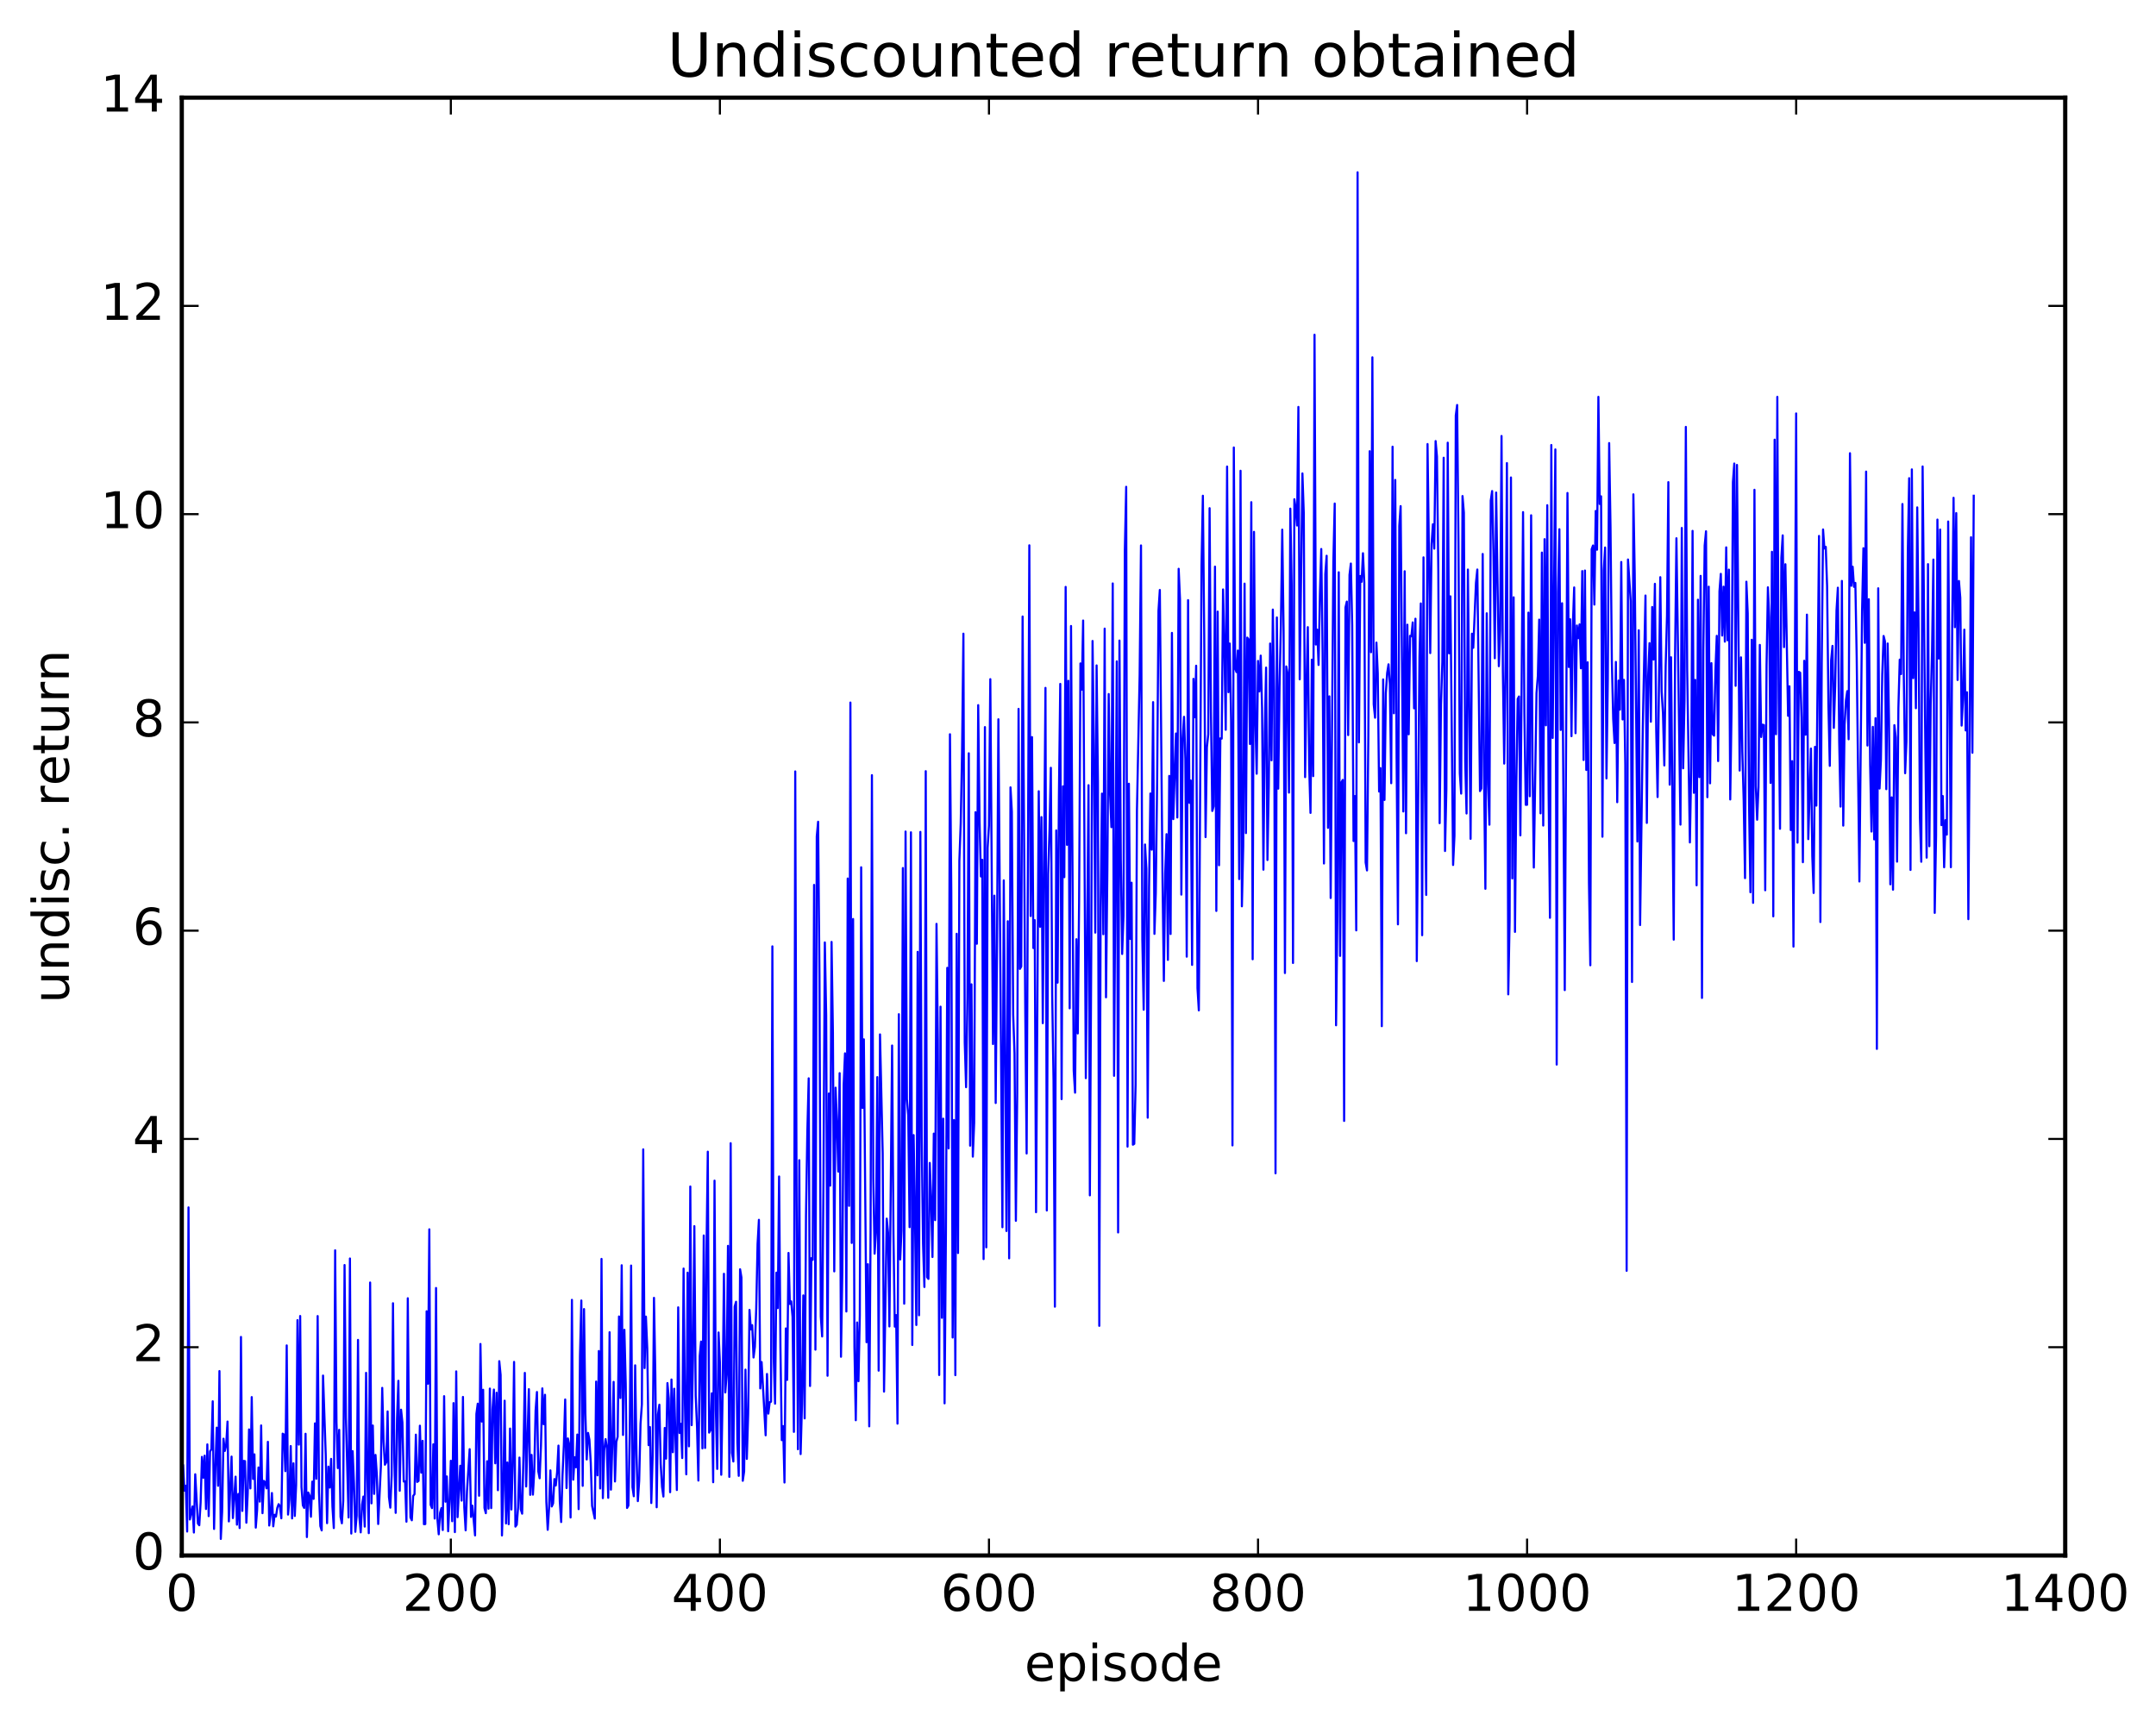 <?xml version="1.0" encoding="utf-8" standalone="no"?>
<!DOCTYPE svg PUBLIC "-//W3C//DTD SVG 1.1//EN"
  "http://www.w3.org/Graphics/SVG/1.1/DTD/svg11.dtd">
<!-- Created with matplotlib (http://matplotlib.org/) -->
<svg height="408pt" version="1.1" viewBox="0 0 511 408" width="511pt" xmlns="http://www.w3.org/2000/svg" xmlns:xlink="http://www.w3.org/1999/xlink">
 <defs>
  <style type="text/css">
*{stroke-linecap:butt;stroke-linejoin:round;stroke-miterlimit:100000;}
  </style>
 </defs>
 <g id="figure_1">
  <g id="patch_1">
   <path d="M 0 408.169 
L 511.954 408.169 
L 511.954 0 
L 0 0 
z
" style="fill:#ffffff;"/>
  </g>
  <g id="axes_1">
   <g id="patch_2">
    <path d="M 43.084 368.742 
L 489.484 368.742 
L 489.484 23.142 
L 43.084 23.142 
z
" style="fill:#ffffff;"/>
   </g>
   <g id="line2d_1">
    <path clip-path="url(#pba2a6090af)" d="M 43.403 347.396 
L 43.721 353.393 
L 44.04 352.201 
L 44.359 363.066 
L 44.678 286.229 
L 44.997 360.211 
L 45.635 357.121 
L 45.953 363.301 
L 46.272 349.493 
L 46.91 361.163 
L 47.229 361.583 
L 47.548 356.191 
L 47.867 345.368 
L 48.185 350.319 
L 48.504 345.081 
L 48.823 357.723 
L 49.142 342.409 
L 49.461 359.413 
L 49.78 344.064 
L 50.099 343.586 
L 50.417 332.195 
L 50.736 362.451 
L 51.055 347.842 
L 51.374 338.439 
L 51.693 352.22 
L 52.012 325.025 
L 52.331 364.819 
L 52.649 358.341 
L 52.968 341.06 
L 53.287 343.961 
L 53.606 342.625 
L 53.925 336.995 
L 54.244 360.668 
L 54.881 345.299 
L 55.2 359.879 
L 55.838 350.061 
L 56.157 361.439 
L 56.476 354.159 
L 56.795 362.24 
L 57.113 316.936 
L 57.432 358.18 
L 57.751 346.318 
L 58.07 346.378 
L 58.389 360.976 
L 58.708 354.091 
L 59.027 338.862 
L 59.345 352.849 
L 59.664 331.198 
L 59.983 350.6 
L 60.302 344.773 
L 60.621 362.139 
L 60.94 357.987 
L 61.259 347.886 
L 61.577 355.98 
L 61.896 337.918 
L 62.215 358.715 
L 62.534 351.056 
L 62.853 351.376 
L 63.172 352.836 
L 63.491 341.795 
L 63.809 361.641 
L 64.128 359.151 
L 64.447 353.941 
L 64.766 361.833 
L 65.085 359.099 
L 65.404 359.518 
L 65.723 357.459 
L 66.041 356.578 
L 66.36 357.084 
L 66.679 359.933 
L 66.998 339.864 
L 67.317 340.075 
L 67.636 348.75 
L 67.955 318.945 
L 68.273 359.048 
L 68.592 355.506 
L 68.911 342.803 
L 69.23 359.959 
L 69.549 346.892 
L 69.868 359.38 
L 70.187 352.019 
L 70.505 312.952 
L 70.824 342.467 
L 71.143 311.975 
L 71.462 352.563 
L 71.781 356.859 
L 72.1 357.471 
L 72.419 339.893 
L 72.737 364.377 
L 73.056 353.817 
L 73.375 354.558 
L 73.694 359.563 
L 74.013 351.238 
L 74.332 355.322 
L 74.651 337.425 
L 74.969 350.556 
L 75.288 311.986 
L 75.607 353.723 
L 75.926 361.774 
L 76.245 362.799 
L 76.564 326.093 
L 77.201 344.815 
L 77.52 361.082 
L 77.839 347.68 
L 78.158 352.638 
L 78.477 345.844 
L 78.796 357.196 
L 79.115 362.246 
L 79.433 296.399 
L 79.752 337.204 
L 80.071 348.024 
L 80.39 338.962 
L 80.709 359.582 
L 81.028 361.109 
L 81.347 355.819 
L 81.665 299.888 
L 81.984 336.029 
L 82.622 359.734 
L 82.941 298.34 
L 83.26 363.546 
L 83.579 344.008 
L 83.897 351.652 
L 84.216 363.135 
L 84.535 359.269 
L 84.854 317.638 
L 85.173 359.531 
L 85.492 363.266 
L 85.811 356.713 
L 86.129 354.774 
L 86.448 361.896 
L 86.767 325.447 
L 87.086 350.478 
L 87.405 363.45 
L 87.724 304.038 
L 88.043 356.383 
L 88.361 337.935 
L 88.68 354.137 
L 88.999 344.903 
L 89.318 349.667 
L 89.637 361.282 
L 90.275 347.62 
L 90.593 329.011 
L 90.912 341.795 
L 91.231 347.227 
L 91.55 346.674 
L 91.869 334.597 
L 92.188 354.88 
L 92.507 357.411 
L 92.825 349.756 
L 93.144 308.95 
L 93.463 345.906 
L 93.782 358.64 
L 94.101 336.359 
L 94.42 327.336 
L 94.739 353.404 
L 95.057 334.185 
L 95.376 337.194 
L 95.695 351.209 
L 96.014 351.152 
L 96.333 360.73 
L 96.652 307.766 
L 96.971 344.943 
L 97.289 359.718 
L 97.608 360.401 
L 97.927 354.617 
L 98.246 354.209 
L 98.565 340.102 
L 98.884 351.308 
L 99.203 351.063 
L 99.521 337.978 
L 99.84 349.101 
L 100.159 341.563 
L 100.478 361.329 
L 100.797 361.295 
L 101.116 310.854 
L 101.435 328.025 
L 101.753 291.425 
L 102.072 356.738 
L 102.391 357.512 
L 102.71 342.388 
L 103.029 359.987 
L 103.348 305.331 
L 103.667 360.073 
L 103.985 363.724 
L 104.304 358.657 
L 104.623 357.515 
L 104.942 362.709 
L 105.261 330.981 
L 105.58 355.991 
L 105.899 350.008 
L 106.217 362.998 
L 106.536 355.929 
L 106.855 346.291 
L 107.174 360.624 
L 107.493 332.625 
L 107.812 363.204 
L 108.131 325.106 
L 108.449 359.66 
L 109.087 347.477 
L 109.406 355.738 
L 109.725 331.16 
L 110.044 357.342 
L 110.363 362.781 
L 110.681 353.523 
L 111.319 343.541 
L 111.638 359.606 
L 111.957 356.933 
L 112.595 363.982 
L 112.913 335.182 
L 113.232 332.752 
L 113.551 354.581 
L 113.87 318.605 
L 114.189 336.995 
L 114.508 329.464 
L 114.827 357.485 
L 115.145 358.717 
L 115.464 346.398 
L 115.783 357.65 
L 116.102 329.182 
L 116.421 357.507 
L 116.74 334.047 
L 117.059 329.413 
L 117.377 346.895 
L 117.696 330.163 
L 118.015 353.272 
L 118.334 322.682 
L 118.653 325.951 
L 118.972 363.994 
L 119.291 353.232 
L 119.609 332.051 
L 119.928 361.154 
L 120.247 346.699 
L 120.566 361.323 
L 120.885 338.657 
L 121.204 357.843 
L 121.523 347.448 
L 121.841 322.86 
L 122.16 361.897 
L 122.479 361.451 
L 122.798 357.274 
L 123.117 345.531 
L 123.436 357.827 
L 123.755 358.832 
L 124.073 344.845 
L 124.392 325.461 
L 124.711 352.39 
L 125.349 329.321 
L 125.668 354.371 
L 125.987 344.901 
L 126.305 354.32 
L 126.624 348.818 
L 126.943 334.416 
L 127.262 329.988 
L 127.581 348.77 
L 127.9 350.44 
L 128.219 342.642 
L 128.537 329.13 
L 128.856 337.637 
L 129.175 330.652 
L 129.494 356.013 
L 129.813 362.66 
L 130.132 357.596 
L 130.451 348.573 
L 130.769 357.125 
L 131.088 356.383 
L 131.407 350.625 
L 131.726 352.151 
L 132.045 348.997 
L 132.364 342.695 
L 132.683 355.96 
L 133.001 360.813 
L 133.32 349.77 
L 133.639 342.684 
L 133.958 331.766 
L 134.277 352.757 
L 134.596 340.994 
L 134.915 342.529 
L 135.233 359.735 
L 135.552 308.146 
L 135.871 350.772 
L 136.19 345.446 
L 136.509 347.837 
L 136.828 340.077 
L 137.147 357.756 
L 137.465 321.391 
L 137.784 308.3 
L 138.103 352.234 
L 138.422 310.33 
L 138.741 335.123 
L 139.06 345.98 
L 139.379 339.686 
L 139.697 341.301 
L 140.016 346.737 
L 140.335 356.997 
L 140.973 359.994 
L 141.292 327.518 
L 141.611 349.744 
L 141.929 320.273 
L 142.248 352.856 
L 142.567 298.44 
L 142.886 355.147 
L 143.205 343.812 
L 143.524 341.157 
L 143.843 343.193 
L 144.161 355.073 
L 144.48 315.822 
L 144.799 353.138 
L 145.118 342.915 
L 145.437 327.586 
L 145.756 351.2 
L 146.075 341.824 
L 146.393 340.606 
L 146.712 312.086 
L 147.031 331.416 
L 147.35 299.945 
L 147.669 340.173 
L 147.988 315.242 
L 148.307 328.127 
L 148.625 357.478 
L 148.944 356.901 
L 149.263 339.562 
L 149.582 300.015 
L 149.901 352.551 
L 150.22 354.699 
L 150.539 323.669 
L 150.857 344.801 
L 151.176 355.854 
L 151.495 351.047 
L 151.814 337.506 
L 152.133 332.876 
L 152.452 272.47 
L 152.771 324.317 
L 153.089 312.118 
L 153.408 319.651 
L 153.727 342.58 
L 154.046 338.3 
L 154.365 356.306 
L 154.684 345.314 
L 155.003 307.669 
L 155.321 325.823 
L 155.64 357.316 
L 155.959 335.32 
L 156.278 333.002 
L 156.597 347.124 
L 156.916 352.496 
L 157.235 354.771 
L 157.553 338.513 
L 157.872 345.79 
L 158.191 327.872 
L 158.51 331.51 
L 158.829 353.743 
L 159.148 327.029 
L 159.467 344.268 
L 159.785 329.212 
L 160.423 353.222 
L 160.742 309.921 
L 161.061 339.707 
L 161.38 337.532 
L 161.699 345.65 
L 162.017 300.728 
L 162.336 332.619 
L 162.655 349.504 
L 162.974 301.704 
L 163.293 342.864 
L 163.612 281.273 
L 163.931 337.848 
L 164.249 322.29 
L 164.568 290.672 
L 164.887 330.839 
L 165.206 338.274 
L 165.525 350.983 
L 165.844 321.433 
L 166.163 318.031 
L 166.481 343.355 
L 166.8 292.882 
L 167.119 343.252 
L 167.438 297.232 
L 167.757 273.022 
L 168.076 339.617 
L 168.395 338.992 
L 168.713 330.301 
L 169.032 351.379 
L 169.351 279.883 
L 169.67 334.175 
L 169.989 348.225 
L 170.308 315.876 
L 170.627 322.973 
L 170.945 349.61 
L 171.264 330.93 
L 171.583 301.965 
L 171.902 330.098 
L 172.221 325.832 
L 172.54 295.344 
L 172.859 350.107 
L 173.177 271.009 
L 173.496 344.406 
L 173.815 346.464 
L 174.134 309.723 
L 174.453 308.597 
L 174.772 341.95 
L 175.091 349.862 
L 175.409 300.897 
L 175.728 302.839 
L 176.047 351.036 
L 176.366 348.825 
L 176.685 324.685 
L 177.004 345.851 
L 177.323 335.167 
L 177.641 310.525 
L 177.96 315.161 
L 178.279 314.138 
L 178.598 321.811 
L 178.917 319.249 
L 179.236 310.224 
L 179.555 294.927 
L 179.873 289.177 
L 180.192 329.136 
L 180.511 322.89 
L 181.468 340.252 
L 181.787 325.716 
L 182.105 335.116 
L 182.424 332.425 
L 182.743 332.286 
L 183.062 224.343 
L 183.381 322.094 
L 183.7 332.755 
L 184.019 301.691 
L 184.337 310.093 
L 184.656 278.902 
L 184.975 319.31 
L 185.294 341.403 
L 185.613 338.069 
L 185.932 351.448 
L 186.251 314.919 
L 186.569 327.122 
L 186.888 297.025 
L 187.207 309.117 
L 187.526 308.5 
L 187.845 312.169 
L 188.164 339.441 
L 188.483 182.876 
L 188.801 284.582 
L 189.12 343.552 
L 189.439 275.041 
L 189.758 344.706 
L 190.077 332.987 
L 190.396 307.094 
L 190.715 336.243 
L 191.033 288.094 
L 191.352 268.258 
L 191.671 255.626 
L 191.99 328.568 
L 192.309 298.254 
L 192.628 298.659 
L 192.947 209.777 
L 193.265 319.95 
L 193.584 198.29 
L 193.903 194.801 
L 194.222 231.601 
L 194.541 312.094 
L 194.86 316.824 
L 195.179 279.348 
L 195.497 223.415 
L 195.816 240.767 
L 196.135 326.137 
L 196.454 259.222 
L 196.773 281.07 
L 197.092 223.297 
L 197.411 244.828 
L 197.729 301.394 
L 198.048 257.851 
L 198.367 266.234 
L 198.686 277.736 
L 199.005 254.401 
L 199.324 321.634 
L 199.643 301.276 
L 199.961 257.163 
L 200.28 249.704 
L 200.599 310.9 
L 200.918 208.26 
L 201.237 285.862 
L 201.556 166.547 
L 201.875 294.651 
L 202.193 217.86 
L 202.512 319.328 
L 202.831 336.682 
L 203.15 313.506 
L 203.469 327.434 
L 203.788 311.795 
L 204.107 205.601 
L 204.425 262.664 
L 204.744 246.384 
L 205.382 318.188 
L 205.701 299.692 
L 206.02 338.131 
L 206.339 291.597 
L 206.657 183.757 
L 206.976 279.253 
L 207.295 297.191 
L 207.614 292.032 
L 207.933 255.341 
L 208.252 324.926 
L 208.571 245.217 
L 209.208 273.392 
L 209.527 329.895 
L 210.165 288.89 
L 210.484 292.221 
L 210.803 314.447 
L 211.44 247.854 
L 211.759 292.434 
L 212.078 314.496 
L 212.397 311.759 
L 212.716 337.486 
L 213.035 240.433 
L 213.353 298.566 
L 213.672 291.71 
L 213.991 205.782 
L 214.31 309.048 
L 214.629 197.127 
L 214.948 260.595 
L 215.267 264.312 
L 215.585 290.915 
L 215.904 197.307 
L 216.223 318.844 
L 216.542 269.09 
L 216.861 287.987 
L 217.18 314.107 
L 217.499 225.648 
L 217.817 311.8 
L 218.136 197.217 
L 218.455 269.687 
L 218.774 294.842 
L 219.093 305.093 
L 219.412 182.813 
L 219.731 302.762 
L 220.049 303.177 
L 220.368 275.687 
L 220.687 284.294 
L 221.006 297.987 
L 221.325 268.74 
L 221.644 289.244 
L 221.963 219.015 
L 222.281 246.769 
L 222.6 325.964 
L 222.919 238.645 
L 223.238 312.396 
L 223.557 265.193 
L 223.876 332.675 
L 224.195 292.395 
L 224.513 229.437 
L 224.832 272.238 
L 225.151 174.061 
L 225.47 211.384 
L 225.789 317.07 
L 226.108 265.518 
L 226.427 325.995 
L 226.745 221.366 
L 227.064 297.042 
L 227.383 204.062 
L 227.702 195.186 
L 228.021 178.397 
L 228.34 150.22 
L 228.659 247.117 
L 228.977 257.732 
L 229.296 236.584 
L 229.615 178.571 
L 229.934 271.592 
L 230.253 233.348 
L 230.572 274.19 
L 230.891 266.158 
L 231.209 192.544 
L 231.528 223.725 
L 231.847 167.161 
L 232.166 194.633 
L 232.485 207.777 
L 232.804 203.822 
L 233.123 298.481 
L 233.441 172.366 
L 233.76 295.696 
L 234.079 200.997 
L 234.398 195.692 
L 234.717 161.004 
L 235.355 247.495 
L 235.673 212.322 
L 235.992 261.477 
L 236.311 223.107 
L 236.63 170.515 
L 237.587 290.931 
L 237.905 208.706 
L 238.543 291.822 
L 238.862 218.389 
L 239.181 298.304 
L 239.5 186.653 
L 239.819 192.384 
L 240.137 240.529 
L 240.456 249.754 
L 240.775 289.4 
L 241.094 259.167 
L 241.413 168.048 
L 241.732 229.683 
L 242.051 229.117 
L 242.369 146.15 
L 243.007 240.263 
L 243.326 273.448 
L 243.964 129.272 
L 244.283 217.152 
L 244.601 174.731 
L 244.92 224.74 
L 245.239 218.121 
L 245.558 287.368 
L 246.196 187.573 
L 246.515 219.707 
L 246.833 193.7 
L 247.152 242.552 
L 247.79 163.07 
L 248.109 286.955 
L 248.428 207.218 
L 248.747 196.907 
L 249.065 182.014 
L 249.384 235.906 
L 249.703 256.206 
L 250.022 309.764 
L 250.341 196.861 
L 250.66 232.945 
L 250.979 188.575 
L 251.297 162.128 
L 251.616 260.56 
L 251.935 186.408 
L 252.254 207.941 
L 252.573 139.132 
L 252.892 200.28 
L 253.211 161.393 
L 253.529 239.033 
L 253.848 148.398 
L 254.486 253.815 
L 254.805 259.029 
L 255.124 222.655 
L 255.443 244.988 
L 255.761 213.927 
L 256.08 157.274 
L 256.399 163.505 
L 256.718 147.101 
L 257.356 255.586 
L 257.993 186.142 
L 258.312 283.371 
L 258.631 227.596 
L 258.95 151.952 
L 259.269 176.676 
L 259.588 221.083 
L 259.907 157.74 
L 260.225 185.413 
L 260.544 314.306 
L 260.863 215.081 
L 261.182 188.137 
L 261.501 221.47 
L 261.82 149.027 
L 262.139 236.424 
L 262.457 206.533 
L 262.776 164.529 
L 263.095 188.176 
L 263.414 196.088 
L 263.733 138.312 
L 264.052 255.031 
L 264.689 156.783 
L 265.008 292.167 
L 265.327 151.852 
L 265.646 203.626 
L 265.965 226.149 
L 266.284 217.059 
L 266.603 130.359 
L 266.921 115.404 
L 267.24 271.818 
L 267.559 185.793 
L 267.878 222.581 
L 268.197 209.259 
L 268.516 271.366 
L 268.835 271.162 
L 269.153 257.1 
L 269.472 192.054 
L 270.11 160.039 
L 270.429 129.303 
L 270.748 222.701 
L 271.067 239.368 
L 271.385 200.198 
L 271.704 205.962 
L 272.023 264.96 
L 272.342 210.276 
L 272.661 188.112 
L 272.98 201.416 
L 273.299 166.447 
L 273.617 221.384 
L 273.936 211.7 
L 274.255 185.446 
L 274.574 144.788 
L 274.893 139.857 
L 275.531 208.341 
L 275.849 232.54 
L 276.168 207.104 
L 276.487 197.741 
L 276.806 227.549 
L 277.125 183.938 
L 277.444 221.419 
L 277.763 150.037 
L 278.081 194.18 
L 278.719 173.884 
L 279.038 193.796 
L 279.357 134.841 
L 279.676 142.084 
L 279.995 212.073 
L 280.313 175.31 
L 280.632 169.928 
L 280.951 179.918 
L 281.27 226.788 
L 281.589 142.273 
L 281.908 190.321 
L 282.227 185.019 
L 282.545 228.74 
L 282.864 160.929 
L 283.183 170.039 
L 283.502 157.82 
L 283.821 234.283 
L 284.14 239.525 
L 284.777 134.006 
L 285.096 117.523 
L 285.415 150.612 
L 285.734 198.443 
L 286.053 177.166 
L 286.372 174.053 
L 286.691 120.469 
L 287.009 168.737 
L 287.328 192.248 
L 287.647 191.136 
L 287.966 134.325 
L 288.285 215.946 
L 288.604 144.992 
L 288.923 205.118 
L 289.241 175.025 
L 289.56 175.099 
L 289.879 139.733 
L 290.198 153.394 
L 290.517 173.003 
L 290.836 110.6 
L 291.155 164.092 
L 291.473 152.562 
L 291.792 171.019 
L 292.111 271.533 
L 292.43 106.08 
L 292.749 158.452 
L 293.068 159.33 
L 293.387 154.212 
L 293.705 208.392 
L 294.024 111.6 
L 294.343 214.851 
L 294.662 200.6 
L 294.981 138.357 
L 295.3 197.497 
L 295.619 151.15 
L 295.937 151.59 
L 296.256 176.376 
L 296.575 119.05 
L 296.894 227.4 
L 297.213 126.084 
L 297.532 170.401 
L 297.851 183.42 
L 298.169 156.683 
L 298.488 163.907 
L 298.807 155.422 
L 299.126 167.743 
L 299.445 206.166 
L 299.764 173.53 
L 300.083 158.264 
L 300.401 203.875 
L 300.72 186.213 
L 301.039 152.557 
L 301.358 180.245 
L 301.677 144.506 
L 301.996 163.641 
L 302.315 278.144 
L 302.633 146.374 
L 302.952 186.96 
L 303.271 162.701 
L 303.59 148.044 
L 303.909 125.562 
L 304.228 149.685 
L 304.547 230.667 
L 304.865 157.989 
L 305.184 159.68 
L 305.503 187.896 
L 305.822 120.575 
L 306.141 138.608 
L 306.46 228.286 
L 306.779 118.348 
L 307.097 120.553 
L 307.416 124.586 
L 307.735 96.466 
L 308.054 161.04 
L 308.692 112.228 
L 309.011 121.656 
L 309.329 184.226 
L 309.648 162.503 
L 309.967 148.67 
L 310.286 181.512 
L 310.605 192.706 
L 310.924 156.381 
L 311.243 183.986 
L 311.561 79.351 
L 311.88 152.79 
L 312.199 149.272 
L 312.518 157.637 
L 312.837 140.866 
L 313.156 130.148 
L 313.475 154.933 
L 313.793 204.699 
L 314.112 136.092 
L 314.431 131.749 
L 314.75 196.248 
L 315.069 165.076 
L 315.388 212.88 
L 316.025 133.116 
L 316.344 119.37 
L 316.663 243.054 
L 316.982 217.149 
L 317.301 135.661 
L 317.62 226.607 
L 317.939 185.467 
L 318.257 184.883 
L 318.576 265.726 
L 318.895 144.014 
L 319.214 142.612 
L 319.533 174.261 
L 319.852 136.295 
L 320.171 133.593 
L 320.489 148.238 
L 320.808 199.374 
L 321.127 188.712 
L 321.446 220.557 
L 321.765 40.845 
L 322.084 175.986 
L 322.403 136.539 
L 322.721 137.921 
L 323.04 131.146 
L 323.359 138.187 
L 323.678 204.456 
L 323.997 206.343 
L 324.316 174.672 
L 324.635 106.966 
L 324.953 154.614 
L 325.272 84.708 
L 325.591 166.958 
L 325.91 170.148 
L 326.229 152.334 
L 326.548 159.651 
L 326.867 187.636 
L 327.185 182.083 
L 327.504 243.266 
L 327.823 161.064 
L 328.142 189.63 
L 328.461 164.306 
L 328.78 159.519 
L 329.099 157.482 
L 329.417 162.305 
L 329.736 185.666 
L 330.055 105.893 
L 330.374 169.097 
L 330.693 113.778 
L 331.012 179.501 
L 331.331 219.126 
L 331.649 124.674 
L 331.968 119.98 
L 332.606 192.373 
L 332.925 135.419 
L 333.244 197.529 
L 333.563 148.093 
L 333.881 174.069 
L 334.2 150.74 
L 334.519 150.85 
L 334.838 147.547 
L 335.157 167.914 
L 335.476 146.677 
L 335.795 227.841 
L 336.432 155.727 
L 336.751 143.057 
L 337.07 221.703 
L 337.389 132.129 
L 337.708 185.47 
L 338.027 212.152 
L 338.345 105.269 
L 338.983 154.819 
L 339.302 128.958 
L 339.621 124.281 
L 339.94 130.064 
L 340.259 104.558 
L 340.577 108.224 
L 340.896 135.057 
L 341.215 195.144 
L 341.534 166.944 
L 341.853 156.946 
L 342.172 108.51 
L 342.491 201.74 
L 342.809 187.045 
L 343.128 104.944 
L 343.447 154.884 
L 343.766 141.369 
L 344.404 205.054 
L 344.723 198.142 
L 345.041 98.504 
L 345.36 96.005 
L 345.679 128.587 
L 345.998 183.343 
L 346.317 188.131 
L 346.636 117.593 
L 346.955 121.529 
L 347.273 180.516 
L 347.592 192.848 
L 347.911 135.013 
L 348.549 198.857 
L 348.868 150.225 
L 349.187 153.567 
L 349.824 138.186 
L 350.143 135.009 
L 350.781 187.536 
L 351.1 186.915 
L 351.419 131.326 
L 351.737 183.84 
L 352.056 210.697 
L 352.375 145.388 
L 352.694 185.815 
L 353.013 195.503 
L 353.332 118.675 
L 353.651 116.41 
L 353.969 130.726 
L 354.288 156.045 
L 354.607 116.766 
L 355.245 157.924 
L 355.564 149.535 
L 355.883 103.355 
L 356.201 159.096 
L 356.52 181.021 
L 356.839 156.529 
L 357.158 109.777 
L 357.477 235.721 
L 357.796 218.309 
L 358.115 113.19 
L 358.433 208.238 
L 358.752 141.6 
L 359.071 220.915 
L 359.39 186.31 
L 359.709 165.686 
L 360.028 165.108 
L 360.347 198.029 
L 360.984 121.405 
L 361.303 169.149 
L 361.622 190.789 
L 361.941 190.777 
L 362.26 145.233 
L 362.579 188.759 
L 362.897 122.152 
L 363.216 180.194 
L 363.535 205.661 
L 364.173 164.318 
L 364.492 160.227 
L 364.811 146.885 
L 365.129 192.81 
L 365.448 130.995 
L 365.767 195.706 
L 366.086 127.818 
L 366.405 171.945 
L 366.724 119.765 
L 367.043 187.878 
L 367.361 217.576 
L 367.68 105.496 
L 367.999 174.939 
L 368.637 106.541 
L 368.956 252.367 
L 369.275 140.401 
L 369.593 125.459 
L 369.912 173.042 
L 370.231 143.006 
L 370.869 234.717 
L 371.507 116.867 
L 371.825 158.121 
L 372.144 146.797 
L 372.463 174.518 
L 372.782 148.388 
L 373.101 139.261 
L 373.42 173.811 
L 373.739 148.276 
L 374.057 151.285 
L 374.376 148.019 
L 374.695 158.435 
L 375.014 135.38 
L 375.333 180.165 
L 375.652 135.252 
L 375.971 182.522 
L 376.289 157.005 
L 376.608 209.331 
L 376.927 228.827 
L 377.246 130.191 
L 377.565 129.315 
L 377.884 143.321 
L 378.203 121.128 
L 378.521 130.319 
L 378.84 94.075 
L 379.159 119.471 
L 379.478 117.652 
L 379.797 198.353 
L 380.116 135.162 
L 380.435 129.796 
L 380.753 184.524 
L 381.072 161.021 
L 381.391 105.036 
L 381.71 124.838 
L 382.029 156.685 
L 382.348 170.373 
L 382.667 176.14 
L 382.985 156.915 
L 383.304 190.168 
L 383.623 161.353 
L 383.942 168.235 
L 384.261 133.226 
L 384.58 170.55 
L 384.899 161.173 
L 385.217 181.152 
L 385.536 301.257 
L 385.855 132.635 
L 386.493 142.471 
L 386.812 232.79 
L 387.131 117.189 
L 387.449 136.078 
L 388.087 199.488 
L 388.406 149.417 
L 388.725 219.288 
L 389.363 172.483 
L 390 141.176 
L 390.319 195.078 
L 390.638 160.283 
L 390.957 152.457 
L 391.276 171.09 
L 391.595 143.897 
L 391.913 156.348 
L 392.232 138.4 
L 392.551 173.268 
L 392.87 188.945 
L 393.508 136.829 
L 393.827 163.894 
L 394.145 169.127 
L 394.464 181.455 
L 394.783 157.965 
L 395.102 145.983 
L 395.421 114.296 
L 395.74 186.01 
L 396.059 155.811 
L 396.696 222.753 
L 397.015 155.455 
L 397.334 127.598 
L 398.291 195.483 
L 398.609 125.159 
L 398.928 182.129 
L 399.247 166.089 
L 399.566 101.201 
L 399.885 158.88 
L 400.523 199.706 
L 400.841 182.084 
L 401.16 125.851 
L 401.479 187.948 
L 401.798 161.171 
L 402.117 209.871 
L 402.436 142.173 
L 402.755 184.215 
L 403.073 136.52 
L 403.392 236.57 
L 403.711 154.137 
L 404.03 129.332 
L 404.349 125.947 
L 404.668 188.981 
L 404.987 139.076 
L 405.305 185.692 
L 405.624 157.205 
L 405.943 174.069 
L 406.262 174.389 
L 406.581 158.92 
L 406.9 150.732 
L 407.219 180.419 
L 407.537 140.171 
L 407.856 136.039 
L 408.175 150.668 
L 408.494 139.077 
L 408.813 152.108 
L 409.132 129.759 
L 409.451 151.789 
L 409.769 135.038 
L 410.088 189.518 
L 410.407 167.543 
L 410.726 114.289 
L 411.045 109.884 
L 411.364 162.582 
L 411.683 110.218 
L 412.32 182.665 
L 412.639 155.833 
L 412.958 178.209 
L 413.277 189.758 
L 413.596 208.166 
L 413.915 137.897 
L 414.233 145.435 
L 414.552 190.921 
L 414.871 211.522 
L 415.19 151.666 
L 415.509 214.027 
L 415.828 116.108 
L 416.147 186.314 
L 416.465 194.321 
L 416.784 186.589 
L 417.103 152.885 
L 417.422 174.714 
L 417.741 171.792 
L 418.06 171.883 
L 418.379 211.044 
L 418.697 157.715 
L 419.016 139.23 
L 419.335 146.357 
L 419.654 185.602 
L 419.973 130.814 
L 420.292 217.231 
L 420.611 104.228 
L 420.929 174.055 
L 421.248 94.083 
L 421.567 165.549 
L 421.886 196.471 
L 422.205 132.207 
L 422.524 126.916 
L 422.843 153.404 
L 423.161 133.757 
L 423.799 169.693 
L 424.118 162.694 
L 424.437 196.779 
L 424.756 180.435 
L 425.075 224.404 
L 425.712 98.01 
L 426.031 199.758 
L 426.35 159.267 
L 426.669 159.469 
L 426.988 170.097 
L 427.307 204.394 
L 427.625 156.648 
L 427.944 174.163 
L 428.263 145.705 
L 428.582 198.924 
L 429.22 177.456 
L 429.539 202.958 
L 429.857 211.688 
L 430.176 177.049 
L 430.495 190.982 
L 431.133 127.052 
L 431.452 218.579 
L 431.771 157.173 
L 432.089 125.519 
L 432.408 130.026 
L 432.727 129.631 
L 433.046 138.929 
L 433.365 167.306 
L 433.684 181.557 
L 434.003 156.552 
L 434.321 153.116 
L 434.64 172.557 
L 434.959 162.626 
L 435.278 144.71 
L 435.597 139.319 
L 435.916 175.747 
L 436.235 191.211 
L 436.553 137.713 
L 436.872 195.721 
L 437.191 171.763 
L 437.51 166.028 
L 437.829 163.837 
L 438.148 175.25 
L 438.467 107.442 
L 438.785 138.867 
L 439.104 134.341 
L 439.423 139.114 
L 439.742 138.187 
L 440.061 155.859 
L 440.699 208.966 
L 441.336 144.792 
L 441.655 129.956 
L 441.974 152.387 
L 442.293 111.798 
L 442.612 176.739 
L 442.931 142.052 
L 443.249 181.3 
L 443.568 197.125 
L 443.887 172.315 
L 444.206 198.988 
L 444.525 170.242 
L 444.844 248.652 
L 445.163 139.462 
L 445.481 186.925 
L 445.8 180.134 
L 446.119 159.909 
L 446.438 150.767 
L 446.757 152.044 
L 447.076 187.078 
L 447.395 152.549 
L 447.713 170.369 
L 448.032 209.637 
L 448.351 189.029 
L 448.67 210.911 
L 448.989 171.907 
L 449.308 174.784 
L 449.627 204.263 
L 449.945 167.791 
L 450.264 156.372 
L 450.583 159.794 
L 450.902 119.485 
L 451.221 159.696 
L 451.54 183.301 
L 451.859 175.734 
L 452.177 130.749 
L 452.496 113.357 
L 452.815 206.226 
L 453.134 111.274 
L 453.453 160.751 
L 453.772 145.177 
L 454.091 167.884 
L 454.409 120.283 
L 454.728 148.779 
L 455.047 193.845 
L 455.366 204.286 
L 455.685 110.581 
L 456.323 176.627 
L 456.641 203.31 
L 456.96 133.735 
L 457.279 200.604 
L 457.598 166.885 
L 457.917 154.553 
L 458.236 132.65 
L 458.555 216.411 
L 458.873 198.112 
L 459.192 123.174 
L 459.511 156.116 
L 459.83 125.532 
L 460.149 195.602 
L 460.468 188.709 
L 460.787 205.595 
L 461.105 194.43 
L 461.424 197.846 
L 461.743 123.629 
L 462.381 205.577 
L 462.7 148.424 
L 463.019 118.006 
L 463.337 148.69 
L 463.656 121.634 
L 463.975 161.198 
L 464.294 137.729 
L 464.613 141.689 
L 464.932 172.01 
L 465.251 165.786 
L 465.569 149.27 
L 465.888 173.155 
L 466.207 164.104 
L 466.526 217.897 
L 467.164 127.362 
L 467.483 178.448 
L 467.801 117.518 
L 467.801 117.518 
" style="fill:none;stroke:#0000ff;stroke-linecap:square;stroke-width:0.5;"/>
   </g>
   <g id="patch_3">
    <path d="M 43.084 368.742 
L 489.484 368.742 
" style="fill:none;stroke:#000000;stroke-linecap:square;stroke-linejoin:miter;"/>
   </g>
   <g id="patch_4">
    <path d="M 43.084 23.142 
L 489.484 23.142 
" style="fill:none;stroke:#000000;stroke-linecap:square;stroke-linejoin:miter;"/>
   </g>
   <g id="patch_5">
    <path d="M 489.484 368.742 
L 489.484 23.142 
" style="fill:none;stroke:#000000;stroke-linecap:square;stroke-linejoin:miter;"/>
   </g>
   <g id="patch_6">
    <path d="M 43.084 368.742 
L 43.084 23.142 
" style="fill:none;stroke:#000000;stroke-linecap:square;stroke-linejoin:miter;"/>
   </g>
   <g id="matplotlib.axis_1">
    <g id="xtick_1">
     <g id="line2d_2">
      <defs>
       <path d="M 0 0 
L 0 -4 
" id="m33069ec54a" style="stroke:#000000;stroke-width:0.5;"/>
      </defs>
      <g>
       <use style="stroke:#000000;stroke-width:0.5;" x="43.084" xlink:href="#m33069ec54a" y="368.742"/>
      </g>
     </g>
     <g id="line2d_3">
      <defs>
       <path d="M 0 0 
L 0 4 
" id="m1218adb4fd" style="stroke:#000000;stroke-width:0.5;"/>
      </defs>
      <g>
       <use style="stroke:#000000;stroke-width:0.5;" x="43.084" xlink:href="#m1218adb4fd" y="23.142"/>
      </g>
     </g>
     <g id="text_1">
      <!-- 0 -->
      <defs>
       <path d="M 31.781 66.406 
Q 24.172 66.406 20.328 58.906 
Q 16.5 51.422 16.5 36.375 
Q 16.5 21.391 20.328 13.891 
Q 24.172 6.391 31.781 6.391 
Q 39.453 6.391 43.281 13.891 
Q 47.125 21.391 47.125 36.375 
Q 47.125 51.422 43.281 58.906 
Q 39.453 66.406 31.781 66.406 
M 31.781 74.219 
Q 44.047 74.219 50.516 64.516 
Q 56.984 54.828 56.984 36.375 
Q 56.984 17.969 50.516 8.266 
Q 44.047 -1.422 31.781 -1.422 
Q 19.531 -1.422 13.062 8.266 
Q 6.594 17.969 6.594 36.375 
Q 6.594 54.828 13.062 64.516 
Q 19.531 74.219 31.781 74.219 
" id="BitstreamVeraSans-Roman-30"/>
      </defs>
      <g transform="translate(39.266 381.86)scale(0.12 -0.12)">
       <use xlink:href="#BitstreamVeraSans-Roman-30"/>
      </g>
     </g>
    </g>
    <g id="xtick_2">
     <g id="line2d_4">
      <g>
       <use style="stroke:#000000;stroke-width:0.5;" x="106.855" xlink:href="#m33069ec54a" y="368.742"/>
      </g>
     </g>
     <g id="line2d_5">
      <g>
       <use style="stroke:#000000;stroke-width:0.5;" x="106.855" xlink:href="#m1218adb4fd" y="23.142"/>
      </g>
     </g>
     <g id="text_2">
      <!-- 200 -->
      <defs>
       <path d="M 19.188 8.297 
L 53.609 8.297 
L 53.609 0 
L 7.328 0 
L 7.328 8.297 
Q 12.938 14.109 22.625 23.891 
Q 32.328 33.688 34.812 36.531 
Q 39.547 41.844 41.422 45.531 
Q 43.312 49.219 43.312 52.781 
Q 43.312 58.594 39.234 62.25 
Q 35.156 65.922 28.609 65.922 
Q 23.969 65.922 18.812 64.312 
Q 13.672 62.703 7.812 59.422 
L 7.812 69.391 
Q 13.766 71.781 18.938 73 
Q 24.125 74.219 28.422 74.219 
Q 39.75 74.219 46.484 68.547 
Q 53.219 62.891 53.219 53.422 
Q 53.219 48.922 51.531 44.891 
Q 49.859 40.875 45.406 35.406 
Q 44.188 33.984 37.641 27.219 
Q 31.109 20.453 19.188 8.297 
" id="BitstreamVeraSans-Roman-32"/>
      </defs>
      <g transform="translate(95.403 381.86)scale(0.12 -0.12)">
       <use xlink:href="#BitstreamVeraSans-Roman-32"/>
       <use x="63.623" xlink:href="#BitstreamVeraSans-Roman-30"/>
       <use x="127.246" xlink:href="#BitstreamVeraSans-Roman-30"/>
      </g>
     </g>
    </g>
    <g id="xtick_3">
     <g id="line2d_6">
      <g>
       <use style="stroke:#000000;stroke-width:0.5;" x="170.627" xlink:href="#m33069ec54a" y="368.742"/>
      </g>
     </g>
     <g id="line2d_7">
      <g>
       <use style="stroke:#000000;stroke-width:0.5;" x="170.627" xlink:href="#m1218adb4fd" y="23.142"/>
      </g>
     </g>
     <g id="text_3">
      <!-- 400 -->
      <defs>
       <path d="M 37.797 64.312 
L 12.891 25.391 
L 37.797 25.391 
z
M 35.203 72.906 
L 47.609 72.906 
L 47.609 25.391 
L 58.016 25.391 
L 58.016 17.188 
L 47.609 17.188 
L 47.609 0 
L 37.797 0 
L 37.797 17.188 
L 4.891 17.188 
L 4.891 26.703 
z
" id="BitstreamVeraSans-Roman-34"/>
      </defs>
      <g transform="translate(159.174 381.86)scale(0.12 -0.12)">
       <use xlink:href="#BitstreamVeraSans-Roman-34"/>
       <use x="63.623" xlink:href="#BitstreamVeraSans-Roman-30"/>
       <use x="127.246" xlink:href="#BitstreamVeraSans-Roman-30"/>
      </g>
     </g>
    </g>
    <g id="xtick_4">
     <g id="line2d_8">
      <g>
       <use style="stroke:#000000;stroke-width:0.5;" x="234.398" xlink:href="#m33069ec54a" y="368.742"/>
      </g>
     </g>
     <g id="line2d_9">
      <g>
       <use style="stroke:#000000;stroke-width:0.5;" x="234.398" xlink:href="#m1218adb4fd" y="23.142"/>
      </g>
     </g>
     <g id="text_4">
      <!-- 600 -->
      <defs>
       <path d="M 33.016 40.375 
Q 26.375 40.375 22.484 35.828 
Q 18.609 31.297 18.609 23.391 
Q 18.609 15.531 22.484 10.953 
Q 26.375 6.391 33.016 6.391 
Q 39.656 6.391 43.531 10.953 
Q 47.406 15.531 47.406 23.391 
Q 47.406 31.297 43.531 35.828 
Q 39.656 40.375 33.016 40.375 
M 52.594 71.297 
L 52.594 62.312 
Q 48.875 64.062 45.094 64.984 
Q 41.312 65.922 37.594 65.922 
Q 27.828 65.922 22.672 59.328 
Q 17.531 52.734 16.797 39.406 
Q 19.672 43.656 24.016 45.922 
Q 28.375 48.188 33.594 48.188 
Q 44.578 48.188 50.953 41.516 
Q 57.328 34.859 57.328 23.391 
Q 57.328 12.156 50.688 5.359 
Q 44.047 -1.422 33.016 -1.422 
Q 20.359 -1.422 13.672 8.266 
Q 6.984 17.969 6.984 36.375 
Q 6.984 53.656 15.188 63.938 
Q 23.391 74.219 37.203 74.219 
Q 40.922 74.219 44.703 73.484 
Q 48.484 72.75 52.594 71.297 
" id="BitstreamVeraSans-Roman-36"/>
      </defs>
      <g transform="translate(222.946 381.86)scale(0.12 -0.12)">
       <use xlink:href="#BitstreamVeraSans-Roman-36"/>
       <use x="63.623" xlink:href="#BitstreamVeraSans-Roman-30"/>
       <use x="127.246" xlink:href="#BitstreamVeraSans-Roman-30"/>
      </g>
     </g>
    </g>
    <g id="xtick_5">
     <g id="line2d_10">
      <g>
       <use style="stroke:#000000;stroke-width:0.5;" x="298.169" xlink:href="#m33069ec54a" y="368.742"/>
      </g>
     </g>
     <g id="line2d_11">
      <g>
       <use style="stroke:#000000;stroke-width:0.5;" x="298.169" xlink:href="#m1218adb4fd" y="23.142"/>
      </g>
     </g>
     <g id="text_5">
      <!-- 800 -->
      <defs>
       <path d="M 31.781 34.625 
Q 24.75 34.625 20.719 30.859 
Q 16.703 27.094 16.703 20.516 
Q 16.703 13.922 20.719 10.156 
Q 24.75 6.391 31.781 6.391 
Q 38.812 6.391 42.859 10.172 
Q 46.922 13.969 46.922 20.516 
Q 46.922 27.094 42.891 30.859 
Q 38.875 34.625 31.781 34.625 
M 21.922 38.812 
Q 15.578 40.375 12.031 44.719 
Q 8.5 49.078 8.5 55.328 
Q 8.5 64.062 14.719 69.141 
Q 20.953 74.219 31.781 74.219 
Q 42.672 74.219 48.875 69.141 
Q 55.078 64.062 55.078 55.328 
Q 55.078 49.078 51.531 44.719 
Q 48 40.375 41.703 38.812 
Q 48.828 37.156 52.797 32.312 
Q 56.781 27.484 56.781 20.516 
Q 56.781 9.906 50.312 4.234 
Q 43.844 -1.422 31.781 -1.422 
Q 19.734 -1.422 13.25 4.234 
Q 6.781 9.906 6.781 20.516 
Q 6.781 27.484 10.781 32.312 
Q 14.797 37.156 21.922 38.812 
M 18.312 54.391 
Q 18.312 48.734 21.844 45.562 
Q 25.391 42.391 31.781 42.391 
Q 38.141 42.391 41.719 45.562 
Q 45.312 48.734 45.312 54.391 
Q 45.312 60.062 41.719 63.234 
Q 38.141 66.406 31.781 66.406 
Q 25.391 66.406 21.844 63.234 
Q 18.312 60.062 18.312 54.391 
" id="BitstreamVeraSans-Roman-38"/>
      </defs>
      <g transform="translate(286.717 381.86)scale(0.12 -0.12)">
       <use xlink:href="#BitstreamVeraSans-Roman-38"/>
       <use x="63.623" xlink:href="#BitstreamVeraSans-Roman-30"/>
       <use x="127.246" xlink:href="#BitstreamVeraSans-Roman-30"/>
      </g>
     </g>
    </g>
    <g id="xtick_6">
     <g id="line2d_12">
      <g>
       <use style="stroke:#000000;stroke-width:0.5;" x="361.941" xlink:href="#m33069ec54a" y="368.742"/>
      </g>
     </g>
     <g id="line2d_13">
      <g>
       <use style="stroke:#000000;stroke-width:0.5;" x="361.941" xlink:href="#m1218adb4fd" y="23.142"/>
      </g>
     </g>
     <g id="text_6">
      <!-- 1000 -->
      <defs>
       <path d="M 12.406 8.297 
L 28.516 8.297 
L 28.516 63.922 
L 10.984 60.406 
L 10.984 69.391 
L 28.422 72.906 
L 38.281 72.906 
L 38.281 8.297 
L 54.391 8.297 
L 54.391 0 
L 12.406 0 
z
" id="BitstreamVeraSans-Roman-31"/>
      </defs>
      <g transform="translate(346.671 381.86)scale(0.12 -0.12)">
       <use xlink:href="#BitstreamVeraSans-Roman-31"/>
       <use x="63.623" xlink:href="#BitstreamVeraSans-Roman-30"/>
       <use x="127.246" xlink:href="#BitstreamVeraSans-Roman-30"/>
       <use x="190.869" xlink:href="#BitstreamVeraSans-Roman-30"/>
      </g>
     </g>
    </g>
    <g id="xtick_7">
     <g id="line2d_14">
      <g>
       <use style="stroke:#000000;stroke-width:0.5;" x="425.712" xlink:href="#m33069ec54a" y="368.742"/>
      </g>
     </g>
     <g id="line2d_15">
      <g>
       <use style="stroke:#000000;stroke-width:0.5;" x="425.712" xlink:href="#m1218adb4fd" y="23.142"/>
      </g>
     </g>
     <g id="text_7">
      <!-- 1200 -->
      <g transform="translate(410.442 381.86)scale(0.12 -0.12)">
       <use xlink:href="#BitstreamVeraSans-Roman-31"/>
       <use x="63.623" xlink:href="#BitstreamVeraSans-Roman-32"/>
       <use x="127.246" xlink:href="#BitstreamVeraSans-Roman-30"/>
       <use x="190.869" xlink:href="#BitstreamVeraSans-Roman-30"/>
      </g>
     </g>
    </g>
    <g id="xtick_8">
     <g id="line2d_16">
      <g>
       <use style="stroke:#000000;stroke-width:0.5;" x="489.484" xlink:href="#m33069ec54a" y="368.742"/>
      </g>
     </g>
     <g id="line2d_17">
      <g>
       <use style="stroke:#000000;stroke-width:0.5;" x="489.484" xlink:href="#m1218adb4fd" y="23.142"/>
      </g>
     </g>
     <g id="text_8">
      <!-- 1400 -->
      <g transform="translate(474.214 381.86)scale(0.12 -0.12)">
       <use xlink:href="#BitstreamVeraSans-Roman-31"/>
       <use x="63.623" xlink:href="#BitstreamVeraSans-Roman-34"/>
       <use x="127.246" xlink:href="#BitstreamVeraSans-Roman-30"/>
       <use x="190.869" xlink:href="#BitstreamVeraSans-Roman-30"/>
      </g>
     </g>
    </g>
    <g id="text_9">
     <!-- episode -->
     <defs>
      <path d="M 56.203 29.594 
L 56.203 25.203 
L 14.891 25.203 
Q 15.484 15.922 20.484 11.062 
Q 25.484 6.203 34.422 6.203 
Q 39.594 6.203 44.453 7.469 
Q 49.312 8.734 54.109 11.281 
L 54.109 2.781 
Q 49.266 0.734 44.188 -0.344 
Q 39.109 -1.422 33.891 -1.422 
Q 20.797 -1.422 13.156 6.188 
Q 5.516 13.812 5.516 26.812 
Q 5.516 40.234 12.766 48.109 
Q 20.016 56 32.328 56 
Q 43.359 56 49.781 48.891 
Q 56.203 41.797 56.203 29.594 
M 47.219 32.234 
Q 47.125 39.594 43.094 43.984 
Q 39.062 48.391 32.422 48.391 
Q 24.906 48.391 20.391 44.141 
Q 15.875 39.891 15.188 32.172 
z
" id="BitstreamVeraSans-Roman-65"/>
      <path d="M 45.406 46.391 
L 45.406 75.984 
L 54.391 75.984 
L 54.391 0 
L 45.406 0 
L 45.406 8.203 
Q 42.578 3.328 38.25 0.953 
Q 33.938 -1.422 27.875 -1.422 
Q 17.969 -1.422 11.734 6.484 
Q 5.516 14.406 5.516 27.297 
Q 5.516 40.188 11.734 48.094 
Q 17.969 56 27.875 56 
Q 33.938 56 38.25 53.625 
Q 42.578 51.266 45.406 46.391 
M 14.797 27.297 
Q 14.797 17.391 18.875 11.75 
Q 22.953 6.109 30.078 6.109 
Q 37.203 6.109 41.297 11.75 
Q 45.406 17.391 45.406 27.297 
Q 45.406 37.203 41.297 42.844 
Q 37.203 48.484 30.078 48.484 
Q 22.953 48.484 18.875 42.844 
Q 14.797 37.203 14.797 27.297 
" id="BitstreamVeraSans-Roman-64"/>
      <path d="M 9.422 54.688 
L 18.406 54.688 
L 18.406 0 
L 9.422 0 
z
M 9.422 75.984 
L 18.406 75.984 
L 18.406 64.594 
L 9.422 64.594 
z
" id="BitstreamVeraSans-Roman-69"/>
      <path d="M 44.281 53.078 
L 44.281 44.578 
Q 40.484 46.531 36.375 47.5 
Q 32.281 48.484 27.875 48.484 
Q 21.188 48.484 17.844 46.438 
Q 14.5 44.391 14.5 40.281 
Q 14.5 37.156 16.891 35.375 
Q 19.281 33.594 26.516 31.984 
L 29.594 31.297 
Q 39.156 29.25 43.188 25.516 
Q 47.219 21.781 47.219 15.094 
Q 47.219 7.469 41.188 3.016 
Q 35.156 -1.422 24.609 -1.422 
Q 20.219 -1.422 15.453 -0.562 
Q 10.688 0.297 5.422 2 
L 5.422 11.281 
Q 10.406 8.688 15.234 7.391 
Q 20.062 6.109 24.812 6.109 
Q 31.156 6.109 34.562 8.281 
Q 37.984 10.453 37.984 14.406 
Q 37.984 18.062 35.516 20.016 
Q 33.062 21.969 24.703 23.781 
L 21.578 24.516 
Q 13.234 26.266 9.516 29.906 
Q 5.812 33.547 5.812 39.891 
Q 5.812 47.609 11.281 51.797 
Q 16.75 56 26.812 56 
Q 31.781 56 36.172 55.266 
Q 40.578 54.547 44.281 53.078 
" id="BitstreamVeraSans-Roman-73"/>
      <path d="M 18.109 8.203 
L 18.109 -20.797 
L 9.078 -20.797 
L 9.078 54.688 
L 18.109 54.688 
L 18.109 46.391 
Q 20.953 51.266 25.266 53.625 
Q 29.594 56 35.594 56 
Q 45.562 56 51.781 48.094 
Q 58.016 40.188 58.016 27.297 
Q 58.016 14.406 51.781 6.484 
Q 45.562 -1.422 35.594 -1.422 
Q 29.594 -1.422 25.266 0.953 
Q 20.953 3.328 18.109 8.203 
M 48.688 27.297 
Q 48.688 37.203 44.609 42.844 
Q 40.531 48.484 33.406 48.484 
Q 26.266 48.484 22.188 42.844 
Q 18.109 37.203 18.109 27.297 
Q 18.109 17.391 22.188 11.75 
Q 26.266 6.109 33.406 6.109 
Q 40.531 6.109 44.609 11.75 
Q 48.688 17.391 48.688 27.297 
" id="BitstreamVeraSans-Roman-70"/>
      <path d="M 30.609 48.391 
Q 23.391 48.391 19.188 42.75 
Q 14.984 37.109 14.984 27.297 
Q 14.984 17.484 19.156 11.844 
Q 23.344 6.203 30.609 6.203 
Q 37.797 6.203 41.984 11.859 
Q 46.188 17.531 46.188 27.297 
Q 46.188 37.016 41.984 42.703 
Q 37.797 48.391 30.609 48.391 
M 30.609 56 
Q 42.328 56 49.016 48.375 
Q 55.719 40.766 55.719 27.297 
Q 55.719 13.875 49.016 6.219 
Q 42.328 -1.422 30.609 -1.422 
Q 18.844 -1.422 12.172 6.219 
Q 5.516 13.875 5.516 27.297 
Q 5.516 40.766 12.172 48.375 
Q 18.844 56 30.609 56 
" id="BitstreamVeraSans-Roman-6f"/>
     </defs>
     <g transform="translate(242.818 398.474)scale(0.12 -0.12)">
      <use xlink:href="#BitstreamVeraSans-Roman-65"/>
      <use x="61.523" xlink:href="#BitstreamVeraSans-Roman-70"/>
      <use x="125.0" xlink:href="#BitstreamVeraSans-Roman-69"/>
      <use x="152.783" xlink:href="#BitstreamVeraSans-Roman-73"/>
      <use x="204.883" xlink:href="#BitstreamVeraSans-Roman-6f"/>
      <use x="266.064" xlink:href="#BitstreamVeraSans-Roman-64"/>
      <use x="329.541" xlink:href="#BitstreamVeraSans-Roman-65"/>
     </g>
    </g>
   </g>
   <g id="matplotlib.axis_2">
    <g id="ytick_1">
     <g id="line2d_18">
      <defs>
       <path d="M 0 0 
L 4 0 
" id="m26dff4e659" style="stroke:#000000;stroke-width:0.5;"/>
      </defs>
      <g>
       <use style="stroke:#000000;stroke-width:0.5;" x="43.084" xlink:href="#m26dff4e659" y="368.742"/>
      </g>
     </g>
     <g id="line2d_19">
      <defs>
       <path d="M 0 0 
L -4 0 
" id="m01eaecf08e" style="stroke:#000000;stroke-width:0.5;"/>
      </defs>
      <g>
       <use style="stroke:#000000;stroke-width:0.5;" x="489.484" xlink:href="#m01eaecf08e" y="368.742"/>
      </g>
     </g>
     <g id="text_10">
      <!-- 0 -->
      <g transform="translate(31.449 372.053)scale(0.12 -0.12)">
       <use xlink:href="#BitstreamVeraSans-Roman-30"/>
      </g>
     </g>
    </g>
    <g id="ytick_2">
     <g id="line2d_20">
      <g>
       <use style="stroke:#000000;stroke-width:0.5;" x="43.084" xlink:href="#m26dff4e659" y="319.37"/>
      </g>
     </g>
     <g id="line2d_21">
      <g>
       <use style="stroke:#000000;stroke-width:0.5;" x="489.484" xlink:href="#m01eaecf08e" y="319.37"/>
      </g>
     </g>
     <g id="text_11">
      <!-- 2 -->
      <g transform="translate(31.449 322.682)scale(0.12 -0.12)">
       <use xlink:href="#BitstreamVeraSans-Roman-32"/>
      </g>
     </g>
    </g>
    <g id="ytick_3">
     <g id="line2d_22">
      <g>
       <use style="stroke:#000000;stroke-width:0.5;" x="43.084" xlink:href="#m26dff4e659" y="269.999"/>
      </g>
     </g>
     <g id="line2d_23">
      <g>
       <use style="stroke:#000000;stroke-width:0.5;" x="489.484" xlink:href="#m01eaecf08e" y="269.999"/>
      </g>
     </g>
     <g id="text_12">
      <!-- 4 -->
      <g transform="translate(31.449 273.31)scale(0.12 -0.12)">
       <use xlink:href="#BitstreamVeraSans-Roman-34"/>
      </g>
     </g>
    </g>
    <g id="ytick_4">
     <g id="line2d_24">
      <g>
       <use style="stroke:#000000;stroke-width:0.5;" x="43.084" xlink:href="#m26dff4e659" y="220.627"/>
      </g>
     </g>
     <g id="line2d_25">
      <g>
       <use style="stroke:#000000;stroke-width:0.5;" x="489.484" xlink:href="#m01eaecf08e" y="220.627"/>
      </g>
     </g>
     <g id="text_13">
      <!-- 6 -->
      <g transform="translate(31.449 223.939)scale(0.12 -0.12)">
       <use xlink:href="#BitstreamVeraSans-Roman-36"/>
      </g>
     </g>
    </g>
    <g id="ytick_5">
     <g id="line2d_26">
      <g>
       <use style="stroke:#000000;stroke-width:0.5;" x="43.084" xlink:href="#m26dff4e659" y="171.256"/>
      </g>
     </g>
     <g id="line2d_27">
      <g>
       <use style="stroke:#000000;stroke-width:0.5;" x="489.484" xlink:href="#m01eaecf08e" y="171.256"/>
      </g>
     </g>
     <g id="text_14">
      <!-- 8 -->
      <g transform="translate(31.449 174.567)scale(0.12 -0.12)">
       <use xlink:href="#BitstreamVeraSans-Roman-38"/>
      </g>
     </g>
    </g>
    <g id="ytick_6">
     <g id="line2d_28">
      <g>
       <use style="stroke:#000000;stroke-width:0.5;" x="43.084" xlink:href="#m26dff4e659" y="121.885"/>
      </g>
     </g>
     <g id="line2d_29">
      <g>
       <use style="stroke:#000000;stroke-width:0.5;" x="489.484" xlink:href="#m01eaecf08e" y="121.885"/>
      </g>
     </g>
     <g id="text_15">
      <!-- 10 -->
      <g transform="translate(23.814 125.196)scale(0.12 -0.12)">
       <use xlink:href="#BitstreamVeraSans-Roman-31"/>
       <use x="63.623" xlink:href="#BitstreamVeraSans-Roman-30"/>
      </g>
     </g>
    </g>
    <g id="ytick_7">
     <g id="line2d_30">
      <g>
       <use style="stroke:#000000;stroke-width:0.5;" x="43.084" xlink:href="#m26dff4e659" y="72.513"/>
      </g>
     </g>
     <g id="line2d_31">
      <g>
       <use style="stroke:#000000;stroke-width:0.5;" x="489.484" xlink:href="#m01eaecf08e" y="72.513"/>
      </g>
     </g>
     <g id="text_16">
      <!-- 12 -->
      <g transform="translate(23.814 75.824)scale(0.12 -0.12)">
       <use xlink:href="#BitstreamVeraSans-Roman-31"/>
       <use x="63.623" xlink:href="#BitstreamVeraSans-Roman-32"/>
      </g>
     </g>
    </g>
    <g id="ytick_8">
     <g id="line2d_32">
      <g>
       <use style="stroke:#000000;stroke-width:0.5;" x="43.084" xlink:href="#m26dff4e659" y="23.142"/>
      </g>
     </g>
     <g id="line2d_33">
      <g>
       <use style="stroke:#000000;stroke-width:0.5;" x="489.484" xlink:href="#m01eaecf08e" y="23.142"/>
      </g>
     </g>
     <g id="text_17">
      <!-- 14 -->
      <g transform="translate(23.814 26.453)scale(0.12 -0.12)">
       <use xlink:href="#BitstreamVeraSans-Roman-31"/>
       <use x="63.623" xlink:href="#BitstreamVeraSans-Roman-34"/>
      </g>
     </g>
    </g>
    <g id="text_18">
     <!-- undisc. return -->
     <defs>
      <path d="M 8.5 21.578 
L 8.5 54.688 
L 17.484 54.688 
L 17.484 21.922 
Q 17.484 14.156 20.5 10.266 
Q 23.531 6.391 29.594 6.391 
Q 36.859 6.391 41.078 11.031 
Q 45.312 15.672 45.312 23.688 
L 45.312 54.688 
L 54.297 54.688 
L 54.297 0 
L 45.312 0 
L 45.312 8.406 
Q 42.047 3.422 37.719 1 
Q 33.406 -1.422 27.688 -1.422 
Q 18.266 -1.422 13.375 4.438 
Q 8.5 10.297 8.5 21.578 
" id="BitstreamVeraSans-Roman-75"/>
      <path d="M 10.688 12.406 
L 21 12.406 
L 21 0 
L 10.688 0 
z
" id="BitstreamVeraSans-Roman-2e"/>
      <path id="BitstreamVeraSans-Roman-20"/>
      <path d="M 54.891 33.016 
L 54.891 0 
L 45.906 0 
L 45.906 32.719 
Q 45.906 40.484 42.875 44.328 
Q 39.844 48.188 33.797 48.188 
Q 26.516 48.188 22.312 43.547 
Q 18.109 38.922 18.109 30.906 
L 18.109 0 
L 9.078 0 
L 9.078 54.688 
L 18.109 54.688 
L 18.109 46.188 
Q 21.344 51.125 25.703 53.562 
Q 30.078 56 35.797 56 
Q 45.219 56 50.047 50.172 
Q 54.891 44.344 54.891 33.016 
" id="BitstreamVeraSans-Roman-6e"/>
      <path d="M 18.312 70.219 
L 18.312 54.688 
L 36.812 54.688 
L 36.812 47.703 
L 18.312 47.703 
L 18.312 18.016 
Q 18.312 11.328 20.141 9.422 
Q 21.969 7.516 27.594 7.516 
L 36.812 7.516 
L 36.812 0 
L 27.594 0 
Q 17.188 0 13.234 3.875 
Q 9.281 7.766 9.281 18.016 
L 9.281 47.703 
L 2.688 47.703 
L 2.688 54.688 
L 9.281 54.688 
L 9.281 70.219 
z
" id="BitstreamVeraSans-Roman-74"/>
      <path d="M 48.781 52.594 
L 48.781 44.188 
Q 44.969 46.297 41.141 47.344 
Q 37.312 48.391 33.406 48.391 
Q 24.656 48.391 19.812 42.844 
Q 14.984 37.312 14.984 27.297 
Q 14.984 17.281 19.812 11.734 
Q 24.656 6.203 33.406 6.203 
Q 37.312 6.203 41.141 7.25 
Q 44.969 8.297 48.781 10.406 
L 48.781 2.094 
Q 45.016 0.344 40.984 -0.531 
Q 36.969 -1.422 32.422 -1.422 
Q 20.062 -1.422 12.781 6.344 
Q 5.516 14.109 5.516 27.297 
Q 5.516 40.672 12.859 48.328 
Q 20.219 56 33.016 56 
Q 37.156 56 41.109 55.141 
Q 45.062 54.297 48.781 52.594 
" id="BitstreamVeraSans-Roman-63"/>
      <path d="M 41.109 46.297 
Q 39.594 47.172 37.812 47.578 
Q 36.031 48 33.891 48 
Q 26.266 48 22.188 43.047 
Q 18.109 38.094 18.109 28.812 
L 18.109 0 
L 9.078 0 
L 9.078 54.688 
L 18.109 54.688 
L 18.109 46.188 
Q 20.953 51.172 25.484 53.578 
Q 30.031 56 36.531 56 
Q 37.453 56 38.578 55.875 
Q 39.703 55.766 41.062 55.516 
z
" id="BitstreamVeraSans-Roman-72"/>
     </defs>
     <g transform="translate(16.318 237.84)rotate(-90.0)scale(0.12 -0.12)">
      <use xlink:href="#BitstreamVeraSans-Roman-75"/>
      <use x="63.379" xlink:href="#BitstreamVeraSans-Roman-6e"/>
      <use x="126.758" xlink:href="#BitstreamVeraSans-Roman-64"/>
      <use x="190.234" xlink:href="#BitstreamVeraSans-Roman-69"/>
      <use x="218.018" xlink:href="#BitstreamVeraSans-Roman-73"/>
      <use x="270.117" xlink:href="#BitstreamVeraSans-Roman-63"/>
      <use x="325.098" xlink:href="#BitstreamVeraSans-Roman-2e"/>
      <use x="356.885" xlink:href="#BitstreamVeraSans-Roman-20"/>
      <use x="388.672" xlink:href="#BitstreamVeraSans-Roman-72"/>
      <use x="429.754" xlink:href="#BitstreamVeraSans-Roman-65"/>
      <use x="491.277" xlink:href="#BitstreamVeraSans-Roman-74"/>
      <use x="530.486" xlink:href="#BitstreamVeraSans-Roman-75"/>
      <use x="593.865" xlink:href="#BitstreamVeraSans-Roman-72"/>
      <use x="634.963" xlink:href="#BitstreamVeraSans-Roman-6e"/>
     </g>
    </g>
   </g>
   <g id="text_19">
    <!-- Undiscounted return obtained -->
    <defs>
     <path d="M 48.688 27.297 
Q 48.688 37.203 44.609 42.844 
Q 40.531 48.484 33.406 48.484 
Q 26.266 48.484 22.188 42.844 
Q 18.109 37.203 18.109 27.297 
Q 18.109 17.391 22.188 11.75 
Q 26.266 6.109 33.406 6.109 
Q 40.531 6.109 44.609 11.75 
Q 48.688 17.391 48.688 27.297 
M 18.109 46.391 
Q 20.953 51.266 25.266 53.625 
Q 29.594 56 35.594 56 
Q 45.562 56 51.781 48.094 
Q 58.016 40.188 58.016 27.297 
Q 58.016 14.406 51.781 6.484 
Q 45.562 -1.422 35.594 -1.422 
Q 29.594 -1.422 25.266 0.953 
Q 20.953 3.328 18.109 8.203 
L 18.109 0 
L 9.078 0 
L 9.078 75.984 
L 18.109 75.984 
z
" id="BitstreamVeraSans-Roman-62"/>
     <path d="M 34.281 27.484 
Q 23.391 27.484 19.188 25 
Q 14.984 22.516 14.984 16.5 
Q 14.984 11.719 18.141 8.906 
Q 21.297 6.109 26.703 6.109 
Q 34.188 6.109 38.703 11.406 
Q 43.219 16.703 43.219 25.484 
L 43.219 27.484 
z
M 52.203 31.203 
L 52.203 0 
L 43.219 0 
L 43.219 8.297 
Q 40.141 3.328 35.547 0.953 
Q 30.953 -1.422 24.312 -1.422 
Q 15.922 -1.422 10.953 3.297 
Q 6 8.016 6 15.922 
Q 6 25.141 12.172 29.828 
Q 18.359 34.516 30.609 34.516 
L 43.219 34.516 
L 43.219 35.406 
Q 43.219 41.609 39.141 45 
Q 35.062 48.391 27.688 48.391 
Q 23 48.391 18.547 47.266 
Q 14.109 46.141 10.016 43.891 
L 10.016 52.203 
Q 14.938 54.109 19.578 55.047 
Q 24.219 56 28.609 56 
Q 40.484 56 46.344 49.844 
Q 52.203 43.703 52.203 31.203 
" id="BitstreamVeraSans-Roman-61"/>
     <path d="M 8.688 72.906 
L 18.609 72.906 
L 18.609 28.609 
Q 18.609 16.891 22.844 11.734 
Q 27.094 6.594 36.625 6.594 
Q 46.094 6.594 50.344 11.734 
Q 54.594 16.891 54.594 28.609 
L 54.594 72.906 
L 64.5 72.906 
L 64.5 27.391 
Q 64.5 13.141 57.438 5.859 
Q 50.391 -1.422 36.625 -1.422 
Q 22.797 -1.422 15.734 5.859 
Q 8.688 13.141 8.688 27.391 
z
" id="BitstreamVeraSans-Roman-55"/>
    </defs>
    <g transform="translate(158.168 18.142)scale(0.144 -0.144)">
     <use xlink:href="#BitstreamVeraSans-Roman-55"/>
     <use x="73.193" xlink:href="#BitstreamVeraSans-Roman-6e"/>
     <use x="136.572" xlink:href="#BitstreamVeraSans-Roman-64"/>
     <use x="200.049" xlink:href="#BitstreamVeraSans-Roman-69"/>
     <use x="227.832" xlink:href="#BitstreamVeraSans-Roman-73"/>
     <use x="279.932" xlink:href="#BitstreamVeraSans-Roman-63"/>
     <use x="334.912" xlink:href="#BitstreamVeraSans-Roman-6f"/>
     <use x="396.094" xlink:href="#BitstreamVeraSans-Roman-75"/>
     <use x="459.473" xlink:href="#BitstreamVeraSans-Roman-6e"/>
     <use x="522.852" xlink:href="#BitstreamVeraSans-Roman-74"/>
     <use x="562.061" xlink:href="#BitstreamVeraSans-Roman-65"/>
     <use x="623.584" xlink:href="#BitstreamVeraSans-Roman-64"/>
     <use x="687.061" xlink:href="#BitstreamVeraSans-Roman-20"/>
     <use x="718.848" xlink:href="#BitstreamVeraSans-Roman-72"/>
     <use x="759.93" xlink:href="#BitstreamVeraSans-Roman-65"/>
     <use x="821.453" xlink:href="#BitstreamVeraSans-Roman-74"/>
     <use x="860.662" xlink:href="#BitstreamVeraSans-Roman-75"/>
     <use x="924.041" xlink:href="#BitstreamVeraSans-Roman-72"/>
     <use x="965.139" xlink:href="#BitstreamVeraSans-Roman-6e"/>
     <use x="1028.518" xlink:href="#BitstreamVeraSans-Roman-20"/>
     <use x="1060.305" xlink:href="#BitstreamVeraSans-Roman-6f"/>
     <use x="1121.486" xlink:href="#BitstreamVeraSans-Roman-62"/>
     <use x="1184.963" xlink:href="#BitstreamVeraSans-Roman-74"/>
     <use x="1224.172" xlink:href="#BitstreamVeraSans-Roman-61"/>
     <use x="1285.451" xlink:href="#BitstreamVeraSans-Roman-69"/>
     <use x="1313.234" xlink:href="#BitstreamVeraSans-Roman-6e"/>
     <use x="1376.613" xlink:href="#BitstreamVeraSans-Roman-65"/>
     <use x="1438.137" xlink:href="#BitstreamVeraSans-Roman-64"/>
    </g>
   </g>
  </g>
 </g>
 <defs>
  <clipPath id="pba2a6090af">
   <rect height="345.6" width="446.4" x="43.084" y="23.142"/>
  </clipPath>
 </defs>
</svg>
